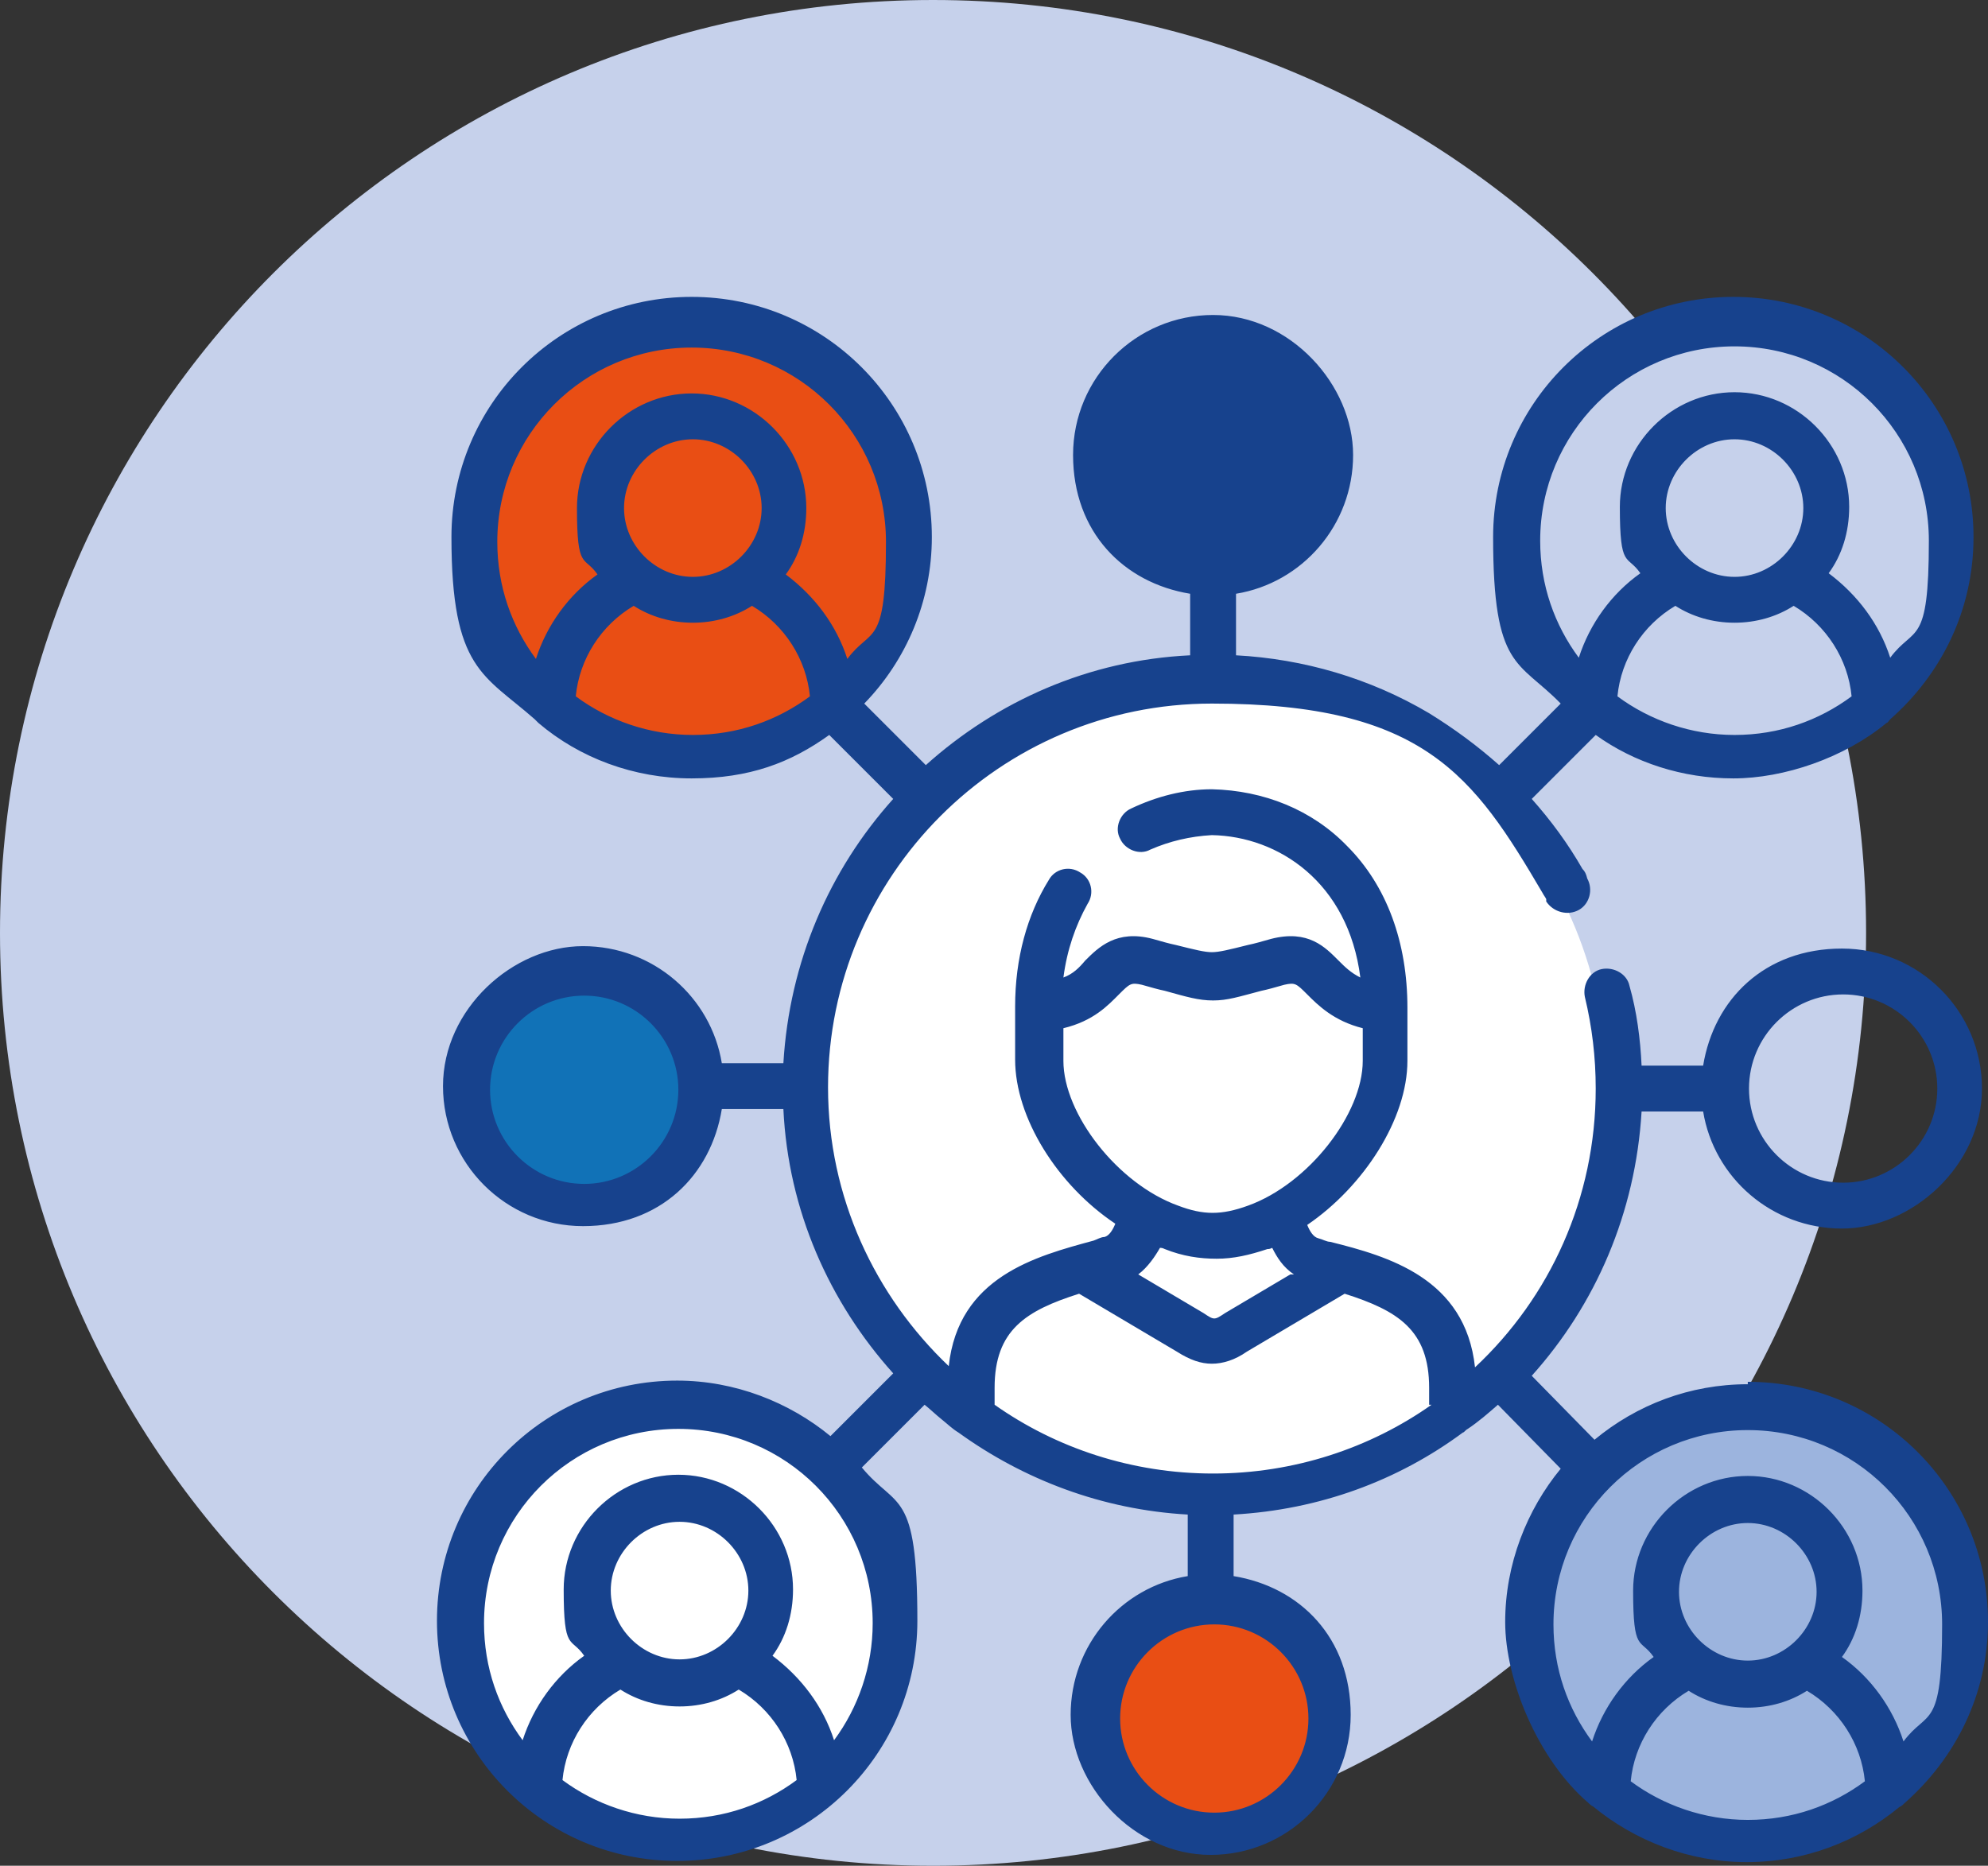 <?xml version="1.0" encoding="UTF-8"?>
<svg id="Calque_1" xmlns="http://www.w3.org/2000/svg" version="1.1" viewBox="0 0 164.7 154.6">
  <rect x="0" y="0" width="164.7" height="154.6" fill="#333333" stroke="none"/>
  <!-- Generator: Adobe Illustrator 29.3.0, SVG Export Plug-In . SVG Version: 2.1.0 Build 146)  -->
  <defs>
    <style>
      .st0 {
        fill: #17428d;
      }

      .st1 {
        fill: #e94e14;
      }

      .st2 {
        fill: #1172b7;
      }

      .st3 {
        fill: #9cb4de;
      }

      .st4 {
        fill: #fff;
      }

      .st5 {
        fill: #c6d1eb;
      }
    </style>
  </defs>
  <path class="st5" d="M77.3,154.6c42.7,0,77.3-34.6,77.3-77.3S120,0,77.3,0,0,34.6,0,77.3s34.6,77.3,77.3,77.3"/>
  <path class="st1" d="M57.3,62.1c9.9,0,17.9-8,17.9-17.9s-8-18-17.9-18-17.9,8-17.9,18,8,17.9,17.9,17.9"/>
  <path class="st5" d="M143.8,62.1c9.9,0,17.9-8,17.9-17.9s-8-18-17.9-18-17.9,8-17.9,18,8,17.9,17.9,17.9"/>
  <path class="st4" d="M57.3,153.2c9.9,0,17.9-8,17.9-17.9s-8-18-17.9-18-17.9,8-17.9,18,8,17.9,17.9,17.9"/>
  <path class="st4" d="M100.2,124c18.2,0,32.9-15.2,32.9-33.9s-14.7-33.9-32.9-33.9-32.9,15.2-32.9,33.9,14.7,33.9,32.9,33.9"/>
  <path class="st3" d="M143.8,153.2c9.9,0,17.9-8,17.9-17.9s-8-18-17.9-18-17.9,8-17.9,18,8,17.9,17.9,17.9"/>
  <path class="st1" d="M100.5,152.3c5.8,0,10.5-4.1,10.5-9.2s-4.7-9.2-10.5-9.2-10.5,4.1-10.5,9.2,4.7,9.2,10.5,9.2"/>
  <path class="st2" d="M48.7,98.9c4.8,0,8.6-4.1,8.6-9.2s-3.9-9.2-8.6-9.2-8.6,4.1-8.6,9.2,3.9,9.2,8.6,9.2"/>
  <path class="st0" d="M100.2,46.2c4.8,0,8.6-4.1,8.6-9.2s-3.9-9.2-8.6-9.2-8.6,4.1-8.6,9.2,3.9,9.2,8.6,9.2"/>
  <path class="st0" d="M157.7,144.3c-.9-2.8-2.7-5.3-5.1-7,1.1-1.5,1.7-3.4,1.7-5.5,0-5.2-4.3-9.5-9.5-9.5s-9.5,4.3-9.5,9.5.6,3.9,1.7,5.5c-2.4,1.7-4.2,4.2-5.1,7-2-2.7-3.2-6-3.2-9.7,0-8.9,7.2-16.1,16.1-16.1s16.1,7.2,16.1,16.1-1.2,7-3.2,9.7M139.1,131.9c0-3.1,2.6-5.7,5.7-5.7s5.7,2.6,5.7,5.7-2.6,5.7-5.7,5.7-5.7-2.6-5.7-5.7M144.8,150.8c-3.6,0-7-1.2-9.7-3.2.3-3.1,2.1-5.9,4.8-7.5,1.4.9,3.1,1.4,4.9,1.4s3.5-.5,4.9-1.4c2.7,1.6,4.5,4.4,4.8,7.5-2.7,2-6,3.2-9.7,3.2M118.6,116.4c-5.1,3.6-11.4,5.7-18.1,5.7s-13-2.1-18.1-5.7v-1.4c0-4.8,2.6-6.4,7-7.8l8.1,4.8c1.1.7,2,1,2.9,1s1.9-.3,2.9-1l8.1-4.8c4.4,1.4,7,3,7,7.8v1.4ZM108.4,142.4c0,4.3-3.5,7.8-7.8,7.8s-7.8-3.5-7.8-7.8,3.5-7.8,7.8-7.8,7.8,3.5,7.8,7.8M106.9,105.6l-5.4,3.2s0,0,0,0c-.9.6-.9.6-1.8,0,0,0,0,0,0,0l-5.4-3.2c.8-.6,1.4-1.5,1.8-2.2.1,0,.2,0,.4.1,1.5.6,2.9.8,4.3.8s2.7-.3,4.2-.8c.1,0,.2,0,.4-.1.4.8.9,1.6,1.8,2.2M88.1,87.9v-2.7c2.5-.6,3.7-1.9,4.6-2.8.9-.9,1-1,1.9-.8.7.2,1.4.4,1.9.5,1.8.5,2.8.8,4,.8s2.1-.3,4-.8c.5-.1,1.2-.3,1.9-.5.9-.2,1-.1,1.9.8.9.9,2.2,2.2,4.6,2.8v2.7c0,4.4-4.5,10.2-9.5,12-2.2.8-3.7.8-5.8,0-5-1.8-9.5-7.6-9.5-12M69.1,144.2c-.9-2.8-2.7-5.2-5.1-7,1.1-1.5,1.7-3.4,1.7-5.5,0-5.2-4.3-9.5-9.5-9.5s-9.5,4.3-9.5,9.5.6,3.9,1.7,5.5c-2.4,1.7-4.2,4.2-5.1,7-2-2.7-3.2-6-3.2-9.7,0-8.9,7.2-16.1,16.1-16.1s16.1,7.2,16.1,16.1c0,3.6-1.2,7-3.2,9.7M50.6,131.8c0-3.1,2.6-5.7,5.7-5.7s5.7,2.6,5.7,5.7-2.6,5.7-5.7,5.7-5.7-2.6-5.7-5.7M56.3,150.7c-3.6,0-7-1.2-9.7-3.2.3-3.1,2.1-5.9,4.8-7.5,1.4.9,3.1,1.4,4.9,1.4s3.5-.5,4.9-1.4c2.7,1.6,4.5,4.4,4.8,7.5-2.7,2-6,3.2-9.7,3.2M48.4,98.1c-4.3,0-7.8-3.5-7.8-7.8s3.5-7.8,7.8-7.8,7.8,3.5,7.8,7.8-3.5,7.8-7.8,7.8M65.1,47.6c1.1-1.5,1.7-3.4,1.7-5.5,0-5.2-4.3-9.5-9.5-9.5s-9.5,4.3-9.5,9.5.6,3.9,1.7,5.5c-2.4,1.7-4.2,4.2-5.1,7-2-2.7-3.2-6-3.2-9.7,0-8.9,7.2-16.1,16.1-16.1s16.1,7.2,16.1,16.1-1.2,7-3.2,9.7c-.9-2.8-2.7-5.2-5.1-7M51.7,42.1c0-3.1,2.6-5.7,5.7-5.7s5.7,2.6,5.7,5.7-2.6,5.7-5.7,5.7-5.7-2.6-5.7-5.7M57.4,60.9c-3.6,0-7-1.2-9.7-3.2.3-3.1,2.1-5.9,4.8-7.5,1.4.9,3.1,1.4,4.9,1.4s3.5-.5,4.9-1.4c2.7,1.6,4.5,4.4,4.8,7.5-2.7,2-6,3.2-9.7,3.2M92.7,38.1c0-4.3,3.5-7.8,7.8-7.8s7.8,3.5,7.8,7.8-3.5,7.8-7.8,7.8-7.8-3.5-7.8-7.8M127.6,44.8c0-8.9,7.2-16.1,16.1-16.1s16.1,7.2,16.1,16.1-1.2,7-3.2,9.7c-.9-2.8-2.7-5.2-5.1-7,1.1-1.5,1.7-3.4,1.7-5.5,0-5.2-4.3-9.5-9.5-9.5s-9.5,4.3-9.5,9.5.6,3.9,1.7,5.5c-2.4,1.7-4.2,4.2-5.1,7-2-2.7-3.2-6-3.2-9.7M138,42.1c0-3.1,2.6-5.7,5.7-5.7s5.7,2.6,5.7,5.7-2.6,5.7-5.7,5.7-5.7-2.6-5.7-5.7M143.7,60.9c-3.6,0-7-1.2-9.7-3.2.3-3.1,2.1-5.9,4.8-7.5,1.4.9,3.1,1.4,4.9,1.4s3.5-.5,4.9-1.4c2.7,1.6,4.5,4.4,4.8,7.5-2.7,2-6,3.2-9.7,3.2M152.7,82.4c4.3,0,7.8,3.5,7.8,7.8s-3.5,7.8-7.8,7.8-7.8-3.5-7.8-7.8,3.5-7.8,7.8-7.8M144.8,114.7c-4.8,0-9.2,1.7-12.7,4.6l-5.2-5.3c5.3-5.9,8.6-13.5,9.1-21.9h5.1c.9,5.5,5.7,9.7,11.5,9.7s11.6-5.2,11.6-11.6-5.2-11.6-11.6-11.6-10.6,4.2-11.5,9.7h-5.1c-.1-2.2-.4-4.5-1-6.6-.2-1-1.3-1.6-2.3-1.4-1,.2-1.6,1.3-1.4,2.3.6,2.5.9,5,.9,7.6,0,9.1-3.8,17.3-10,23.1-.8-7.4-7.2-9.2-12-10.4-.3,0-.6-.2-1-.3-.4-.1-.7-.6-.9-1.1,4.7-3.2,8.3-8.8,8.3-13.6v-4.4c0-5.4-1.7-10.1-5-13.4-2.9-3-6.9-4.6-11.2-4.7h0c-2.3,0-4.6.6-6.7,1.6-.9.4-1.4,1.6-.9,2.5.4.9,1.6,1.4,2.5.9,1.6-.7,3.3-1.1,5.1-1.2,5.5.1,11.3,3.9,12.3,11.8-.8-.4-1.3-.9-1.8-1.4-1.1-1.1-2.5-2.6-5.6-1.8-.7.2-1.4.4-1.9.5-1.6.4-2.4.6-3,.6s-1.4-.2-3-.6c-.5-.1-1.2-.3-1.9-.5-3-.8-4.5.7-5.6,1.8-.5.6-1,1.1-1.8,1.4.3-2.3,1-4.3,2-6.1.6-.9.3-2.1-.6-2.6-.9-.6-2.1-.3-2.6.6-1.8,2.9-2.8,6.5-2.8,10.5v4.4c0,4.8,3.5,10.4,8.3,13.6-.2.5-.5,1-.9,1.1-.3,0-.6.2-.9.3-4.8,1.3-11.2,3-12,10.4-6.1-5.8-10-14-10-23.1,0-17.5,14.2-31.8,31.8-31.8s21.7,6,27.4,15.7c0,0,0,0,0,0,.1.2.2.3.3.5v.2c.6.9,1.8,1.2,2.7.7.9-.5,1.2-1.7.7-2.6h0c-.1-.4-.2-.6-.4-.8-1.2-2.1-2.6-4-4.2-5.8l5.3-5.3c3.2,2.3,7.2,3.6,11.4,3.6s9.2-1.7,12.7-4.6c.1,0,.2-.2.3-.3,4.2-3.7,6.9-9,6.9-15.1,0-11-8.9-19.9-19.9-19.9s-19.9,8.9-19.9,19.9,2.1,10.2,5.6,13.8l-5.1,5.1c-1.8-1.6-3.7-3-5.8-4.3-4.9-2.9-10.4-4.5-16-4.8v-5.1c5.5-.9,9.7-5.7,9.7-11.5s-5.2-11.6-11.6-11.6-11.6,5.2-11.6,11.6,4.2,10.6,9.7,11.5v5.1c-8.4.4-16,3.8-21.9,9.1l-5.1-5.1c3.5-3.6,5.6-8.5,5.6-13.8,0-11-8.9-19.9-19.9-19.9s-19.9,8.9-19.9,19.9,2.7,11.4,6.9,15.1c0,0,.2.2.3.3,3.4,2.9,7.9,4.6,12.7,4.6s8.2-1.3,11.4-3.6l5.3,5.3c-5.3,5.9-8.6,13.5-9.1,21.9h-5.1c-.9-5.5-5.7-9.7-11.5-9.7s-11.6,5.2-11.6,11.6,5.2,11.6,11.6,11.6,10.6-4.2,11.5-9.7h5.1c.4,8.4,3.8,16,9.1,21.9l-5.2,5.2c-3.4-2.8-7.9-4.6-12.7-4.6-11,0-19.9,8.9-19.9,19.9s8.9,19.9,19.9,19.9,19.9-8.9,19.9-19.9-1.7-9.2-4.6-12.7l5.2-5.2c.5.4.9.8,1.4,1.2.5.4.9.8,1.4,1.1,5.4,3.9,11.9,6.4,19,6.8v5.1c-5.5.9-9.7,5.7-9.7,11.5s5.2,11.6,11.6,11.6,11.6-5.2,11.6-11.6-4.2-10.6-9.7-11.5v-5.1c7.1-.4,13.6-2.8,19-6.8.1,0,.2-.2.4-.3.9-.6,1.7-1.3,2.5-2l5.2,5.3c-2.8,3.4-4.6,7.9-4.6,12.7s2.7,11.4,6.9,15c.1.1.2.2.4.3,3.4,2.8,7.9,4.6,12.7,4.6s9.2-1.7,12.7-4.6c.1,0,.3-.2.4-.3,4.2-3.7,6.9-9,6.9-15,0-11-8.9-19.9-19.9-19.9"/>
</svg>